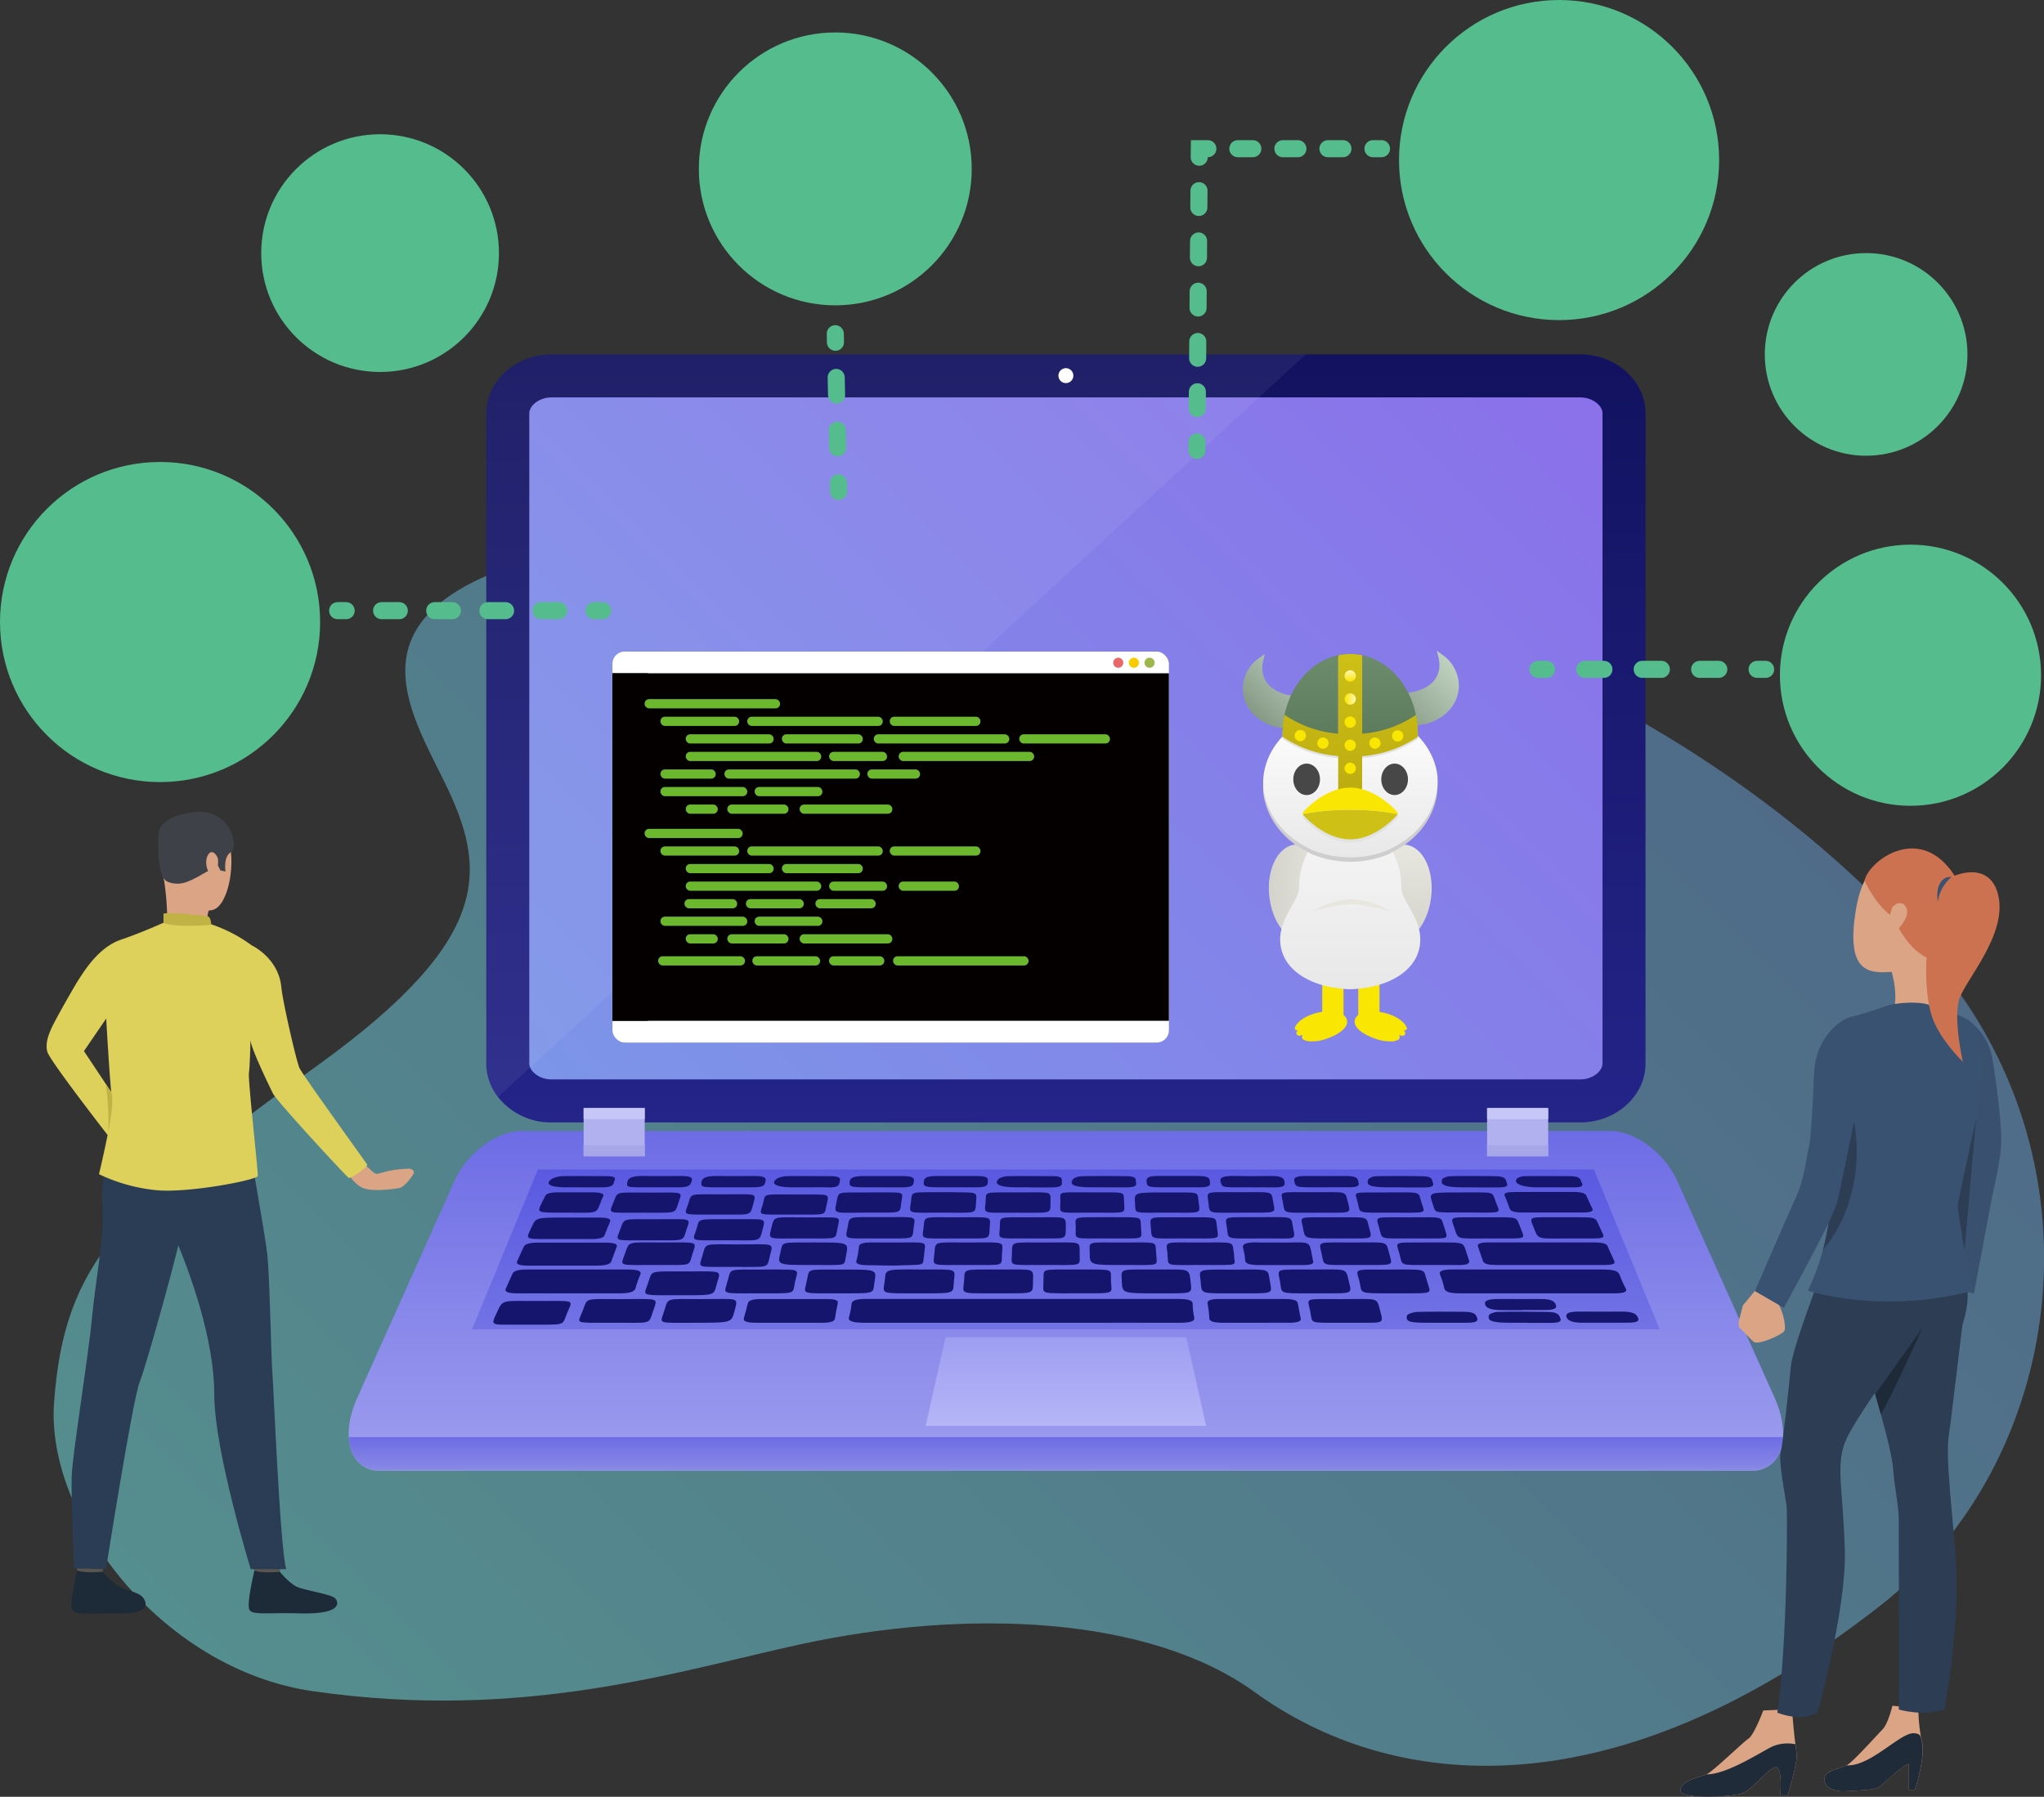 <svg id="レイヤー_1" data-name="レイヤー 1" xmlns="http://www.w3.org/2000/svg" xmlns:xlink="http://www.w3.org/1999/xlink" viewBox="0 0 598.92 526.5"><rect x="0" y="0" width="598.92" height="526.5" fill="#333333" stroke="none"/><defs><style>.cls-1{opacity:0.5;fill:url(#名称未設定グラデーション_297);}.cls-2{fill:url(#名称未設定グラデーション_323);}.cls-3{fill:url(#名称未設定グラデーション_317);}.cls-4{fill:url(#名称未設定グラデーション_267);}.cls-5{fill:url(#名称未設定グラデーション_269);}.cls-6{fill:url(#名称未設定グラデーション_280);}.cls-7{fill:url(#名称未設定グラデーション_288);}.cls-8{fill:#b1b1ef;}.cls-9{fill:#c6c6f7;}.cls-10{fill:#a6a6e8;}.cls-11,.cls-13{fill:#fff;}.cls-12{fill:#15156d;}.cls-13{fill-opacity:0.06;}.cls-14{fill:#dba585;}.cls-15{fill:#2c3d54;}.cls-16{fill:#1f2a38;}.cls-17{fill:#202b3a;}.cls-18{fill:#39516e;}.cls-19{fill:#3a5271;}.cls-20{fill:#cd7250;}.cls-21{fill:#040000;}.cls-22{fill:#9eb74c;}.cls-23{fill:#f9cc00;}.cls-24{fill:#e9686a;}.cls-25{fill:#6bb72d;}.cls-26{fill:#5a554e;}.cls-27{fill:#1d2a38;}.cls-28{fill:#2a3d54;}.cls-29{fill:#3e4148;}.cls-30{fill:#ddd05b;}.cls-31{fill:#c1b246;}.cls-32{fill:#55bc8d;}.cls-33,.cls-34,.cls-35,.cls-36,.cls-37,.cls-38{fill:none;stroke:#55bc8d;stroke-linecap:round;stroke-miterlimit:10;stroke-width:5px;}.cls-34{stroke-dasharray:4.4 8.8;}.cls-35{stroke-dasharray:4.91 9.82;}.cls-36{stroke-dasharray:5.19 10.38;}.cls-37{stroke-dasharray:5.15 10.31;}.cls-38{stroke-dasharray:5.61 11.22;}.cls-39{fill:url(#名称未設定グラデーション_358);}.cls-40{fill:url(#名称未設定グラデーション_358-2);}.cls-41{fill:#f9e603;}.cls-42{fill:url(#名称未設定グラデーション_335);}.cls-43{fill:url(#名称未設定グラデーション_335-2);}.cls-44{fill:#e2e2e2;}.cls-45{fill:url(#名称未設定グラデーション_352);}.cls-46{fill:#cecece;}.cls-47{fill:url(#名称未設定グラデーション_352-2);}.cls-48{fill:url(#名称未設定グラデーション_342);}.cls-49{fill:url(#名称未設定グラデーション_348);}.cls-50{fill:#474747;}.cls-51{fill:#cec015;}.cls-52{fill:url(#名称未設定グラデーション_362);}.cls-53{fill:url(#名称未設定グラデーション_362-2);}.cls-54{fill:#e8e7df;}</style><linearGradient id="名称未設定グラデーション_297" x1="118.14" y1="545.89" x2="475.32" y2="188.71" gradientUnits="userSpaceOnUse"><stop offset="0" stop-color="#78eaea"/><stop offset="1" stop-color="#6ba4dd"/></linearGradient><linearGradient id="名称未設定グラデーション_323" x1="312.32" y1="328.9" x2="312.32" y2="103.85" gradientUnits="userSpaceOnUse"><stop offset="0" stop-color="#242489"/><stop offset="1" stop-color="#121260"/></linearGradient><linearGradient id="名称未設定グラデーション_317" x1="185.39" y1="343.3" x2="439.25" y2="89.44" gradientUnits="userSpaceOnUse"><stop offset="0" stop-color="#7c95e8"/><stop offset="1" stop-color="#8b71ea"/></linearGradient><linearGradient id="名称未設定グラデーション_267" x1="312.32" y1="430.87" x2="312.32" y2="331.37" gradientUnits="userSpaceOnUse"><stop offset="0" stop-color="#9e9eef"/><stop offset="1" stop-color="#6e6ce5"/></linearGradient><linearGradient id="名称未設定グラデーション_269" x1="312.32" y1="430.87" x2="312.32" y2="421.11" gradientUnits="userSpaceOnUse"><stop offset="0" stop-color="#8989e5"/><stop offset="1" stop-color="#6e6ce5"/></linearGradient><linearGradient id="名称未設定グラデーション_280" x1="312.32" y1="389.53" x2="312.32" y2="342.69" gradientUnits="userSpaceOnUse"><stop offset="0" stop-color="#7373e5"/><stop offset="1" stop-color="#5959e2"/></linearGradient><linearGradient id="名称未設定グラデーション_288" x1="312.32" y1="417.81" x2="312.32" y2="391.87" gradientUnits="userSpaceOnUse"><stop offset="0" stop-color="#b5b5f7"/><stop offset="1" stop-color="#9e9ef2"/></linearGradient><linearGradient id="名称未設定グラデーション_358" x1="371.77" y1="261.71" x2="390.23" y2="261.71" gradientUnits="userSpaceOnUse"><stop offset="0" stop-color="#d3d2cb"/><stop offset="1" stop-color="#e8e7df"/></linearGradient><linearGradient id="名称未設定グラデーション_358-2" x1="410.27" y1="275.93" x2="410.27" y2="247.5" xlink:href="#名称未設定グラデーション_358"/><linearGradient id="名称未設定グラデーション_335" x1="406.73" y1="210.89" x2="424.3" y2="193.31" gradientUnits="userSpaceOnUse"><stop offset="0" stop-color="#859985"/><stop offset="1" stop-color="#bfd1bf"/></linearGradient><linearGradient id="名称未設定グラデーション_335-2" x1="368.55" y1="210.59" x2="383.69" y2="195.45" xlink:href="#名称未設定グラデーション_335"/><linearGradient id="名称未設定グラデーション_352" x1="395.64" y1="289.84" x2="395.64" y2="206.45" gradientUnits="userSpaceOnUse"><stop offset="0" stop-color="#e8e8e8"/><stop offset="1" stop-color="#fff"/></linearGradient><linearGradient id="名称未設定グラデーション_352-2" x1="395.66" y1="251.26" x2="395.66" y2="207.67" xlink:href="#名称未設定グラデーション_352"/><linearGradient id="名称未設定グラデーション_342" x1="395.64" y1="221.73" x2="395.64" y2="191.61" gradientUnits="userSpaceOnUse"><stop offset="0" stop-color="#587758"/><stop offset="1" stop-color="#6c8c6c"/></linearGradient><linearGradient id="名称未設定グラデーション_348" x1="395.64" y1="234.16" x2="395.64" y2="191.61" gradientUnits="userSpaceOnUse"><stop offset="0" stop-color="#bcab11"/><stop offset="1" stop-color="#cec015"/></linearGradient><linearGradient id="名称未設定グラデーション_362" x1="395.64" y1="199.7" x2="395.64" y2="196.41" gradientUnits="userSpaceOnUse"><stop offset="0" stop-color="#f9e603"/><stop offset="1" stop-color="#fff6b6"/></linearGradient><linearGradient id="名称未設定グラデーション_362-2" x1="393.99" y1="204.82" x2="397.28" y2="204.82" xlink:href="#名称未設定グラデーション_362"/></defs><path class="cls-1" d="M551,470.46c53.68-42.1,66.5-128,16.78-187.8-41.44-49.8-117.77-101-214-116s-180.46-14.92-216.9,4.81c-29.82,16.15-16,38.64-6.61,57.74,12.49,25.51,14.33,45.77-37,82.82-58.63,42.3-74.5,58.19-77.44,99.09-2.39,33.27,31.42,78,75.79,84.43,61.76,8.92,107.24-5.95,142.58-13.65,49.24-10.73,102.54-8.44,133.47,13.95C407.31,524.6,472.19,532.23,551,470.46Z"/><path class="cls-2" d="M482.16,121.11V311.62c0,9.5-8.62,17.28-19.14,17.28H161.63a19.79,19.79,0,0,1-15.7-7.43,16,16,0,0,1-3.44-9.85V121.11c0-9.48,8.61-17.26,19.14-17.26H463C473.54,103.85,482.16,111.63,482.16,121.11Z"/><path class="cls-3" d="M469.56,121.11V311.63c0,2.2-2.8,4.67-6.54,4.67H161.63c-3.74,0-6.54-2.47-6.54-4.67V121.11c0-2.2,2.8-4.66,6.54-4.66H463C466.76,116.45,469.56,118.91,469.56,121.11Z"/><path class="cls-4" d="M520,409.59,491.43,346c-3.66-8.16-12.38-14.58-19.53-14.58H152.76c-7.15,0-15.89,6.42-19.56,14.58l-28.53,63.64c-3.06,6.82-3.24,13-1,17a8.44,8.44,0,0,0,7.83,4.32H513.16a8.48,8.48,0,0,0,7.83-4.32C523.21,422.61,523,416.39,520,409.59Z"/><path class="cls-5" d="M102.19,421.11a12.33,12.33,0,0,0,1.48,5.44,8.44,8.44,0,0,0,7.83,4.32H513.16a8.48,8.48,0,0,0,7.83-4.32,12.39,12.39,0,0,0,1.45-5.44Z"/><polygon class="cls-6" points="467.03 342.69 157.61 342.69 138.32 389.53 486.32 389.53 467.03 342.69"/><polygon class="cls-7" points="347.6 391.87 312.32 391.87 277.05 391.87 271.23 417.81 312.32 417.81 353.41 417.81 347.6 391.87"/><rect class="cls-8" x="171.01" y="324.69" width="17.9" height="14.12"/><rect class="cls-9" x="171.01" y="324.69" width="17.9" height="3.24"/><rect class="cls-10" x="171.01" y="335.57" width="17.9" height="3.24"/><rect class="cls-8" x="435.74" y="324.69" width="17.9" height="14.12"/><polyline class="cls-9" points="453.64 324.69 453.64 327.94 435.74 327.94 435.74 324.69"/><rect class="cls-10" x="435.74" y="335.57" width="17.9" height="3.24"/><circle class="cls-11" cx="312.32" cy="110.07" r="2.19"/><path class="cls-12" d="M201.32,372.56c10.54,0,9.89-.41,8.79,3.4s-.06,3.57-11.59,3.58c-11.13,0-9.86.25-8.71-3.36a.78.78,0,0,1,.05-.14C191.28,372.12,189.75,372.59,201.32,372.56Z"/><path class="cls-12" d="M210.33,355.91c-10.87-.05-9.86.46-8.69-3.11,1.06-3.26,0-2.83,10-2.82,10.74,0,9.91-.56,9,3.09C219.71,356.47,220.16,355.83,210.33,355.91Z"/><path class="cls-12" d="M190.39,363.45c-10.94,0-10,.48-8.63-3.25,1.24-3.29.33-2.95,10.1-2.94,11.54,0,10.39-.54,9.19,3.38C200,364,200.47,363.4,190.39,363.45Z"/><path class="cls-12" d="M214.54,371.24c-10.72-.05-9.84.52-8.71-3.32s.11-3.29,10.47-3.28c11.06,0,10.25-.6,9.27,3.47C224.66,371.88,225.52,371.16,214.54,371.24Z"/><path class="cls-12" d="M153.93,388.16c-10.27-.07-10.32.68-8.4-3.42s1.17-3.49,12.22-3.52,10.08-.42,8.52,3.3C164.5,388.72,166.45,388.11,153.93,388.16Z"/><path class="cls-12" d="M214.4,357.25c10.27.09,10-.63,9,3.19-.92,3.58-.62,3-9.92,3-12,0-10.57.52-9.36-3.42C205.05,356.91,203.92,357.29,214.4,357.25Z"/><path class="cls-12" d="M232.16,355.91c-10.68-.05-9.63.47-8.65-3,.92-3.29-.76-2.95,10.26-2.88,9.56.07,9.25-.57,8.43,3C241.44,356.34,242.8,355.87,232.16,355.91Z"/><path class="cls-12" d="M299.13,387.61c-15.09,0-30.17,0-45.26,0-4,0-5.54-.42-5.07-1.79a21.42,21.42,0,0,0,.72-3.79c.14-1,1.45-1.4,4.43-1.4q36.63,0,73.29,0c6,0,11.94,0,17.91,0,2.92,0,4.28.38,4.32,1.39a17.67,17.67,0,0,0,.44,3.93c.32,1.25-1.12,1.67-4.69,1.66C329.85,387.58,314.49,387.61,299.13,387.61Z"/><path class="cls-12" d="M448,372c7.17,0,14.35,0,21.51,0,3,0,4.57.37,5,1.44a34.53,34.53,0,0,0,1.88,4.16c.49.95-.59,1.38-3.27,1.38h-45.5c-3,0-4.2-.52-4.43-1.49a20,20,0,0,0-1.21-3.88c-.51-1.17.64-1.65,4.13-1.62C433.43,372,440.73,372,448,372Z"/><path class="cls-12" d="M169.24,372c4.78,0,9.54,0,14.32,0,3.17,0,4.56.37,4.06,1.5a33,33,0,0,0-1.41,4c-.29,1-1.71,1.48-4.61,1.48h-30c-2.69,0-3.82-.43-3.4-1.36.67-1.48,1.32-3,2-4.42.4-.84,1.86-1.21,4.31-1.2C159.43,372,164.34,372,169.24,372Z"/><path class="cls-12" d="M453.78,370.68c-5,0-10.07,0-15.09,0-2.41,0-3.88-.28-4.17-1.16-.46-1.44-1-2.87-1.47-4.29-.29-.82.81-1.17,3.24-1.17q15.4,0,30.81,0c2.19,0,3.58.29,3.93,1.08.64,1.46,1.28,2.93,2,4.41.39.82-.67,1.12-2.95,1.12C464.64,370.67,459.21,370.68,453.78,370.68Z"/><path class="cls-12" d="M167.82,364.12c3.12,0,6.24,0,9.37,0,2.55,0,3.86.32,3.51,1.22-.54,1.42-1.08,2.85-1.59,4.29-.31.87-1.8,1.23-4.18,1.23h-20.3c-2.43,0-3.49-.41-3.11-1.25.67-1.44,1.29-2.87,1.95-4.29.38-.81,1.77-1.2,4.19-1.19Z"/><path class="cls-12" d="M452.66,349.27h8.24c2.29,0,3.6.34,3.92,1.08.53,1.27,1.12,2.55,1.78,3.84.39.78-.69,1.11-3,1.11H446.06c-2.16,0-3.39-.33-3.65-1.05-.48-1.33-1-2.65-1.54-3.95-.3-.7.69-1,2.8-1Z"/><path class="cls-12" d="M367.51,387.61c-2.91,0-5.82,0-8.72,0s-4.44-.3-4.46-1.38a28.41,28.41,0,0,0-.49-4.22c-.16-.9.71-1.38,3.59-1.37q9.38,0,18.73,0c2.51,0,3.93.34,4.1,1.21.3,1.49.57,3,.87,4.5.18.9-1.08,1.27-3.65,1.25C374.15,387.58,370.83,387.6,367.51,387.61Z"/><path class="cls-12" d="M230.81,387.6c-3,0-6.08,0-9.13,0-2.79,0-4-.37-3.72-1.34.44-1.46.79-2.91,1.16-4.35.21-.85,1.46-1.27,4-1.26q9.56,0,19.13,0c2.38,0,3.41.36,3.24,1.17-.31,1.48-.62,3-.83,4.49-.12.9-1.28,1.32-3.94,1.29C237.46,387.58,234.13,387.6,230.81,387.6Z"/><path class="cls-12" d="M165.21,363.07c-12.2-.05-11.27.58-9.42-3.53,1.23-2.76,1.27-2.76,9.81-2.76,3.31,0,6.61,0,9.92,0,2.54,0,3.6.36,3.24,1.19-.58,1.33-1.08,2.66-1.61,4-.29.73-1.52,1.1-3.77,1.1Z"/><path class="cls-12" d="M270.05,372c10.61,0,9.83-.38,9.46,3.41s.89,3.57-10.88,3.57c-10.81,0-9.93.23-9.42-3.38S258.27,371.88,270.05,372Z"/><path class="cls-12" d="M395.2,375.39c.88,4,1.76,3.57-9.63,3.59s-9.86.23-10.5-3.47c-.69-3.91-1.89-3.51,9.56-3.5C394.85,372,394.29,371.45,395.2,375.39Z"/><path class="cls-12" d="M292.94,372c10.23,0,9.89-.51,9.75,3.39s.83,3.58-10.59,3.59c-11.25,0-9.93.27-9.62-3.47C282.82,371.6,281.44,372,292.94,372Z"/><path class="cls-12" d="M372.1,375.5c.58,3.7,1.65,3.49-9.48,3.48-11.44,0-10.42.34-10.82-3.63-.35-3.42-1.4-3.4,9.38-3.31h.4C372.8,371.92,371.38,371.8,372.1,375.5Z"/><path class="cls-12" d="M338.53,372c9.75.08,9.91-.67,10.33,3.51.38,3.82,1.08,3.46-10,3.47-10,0-10,0-10.15-3.52C328.49,371.43,328,372.06,338.53,372Z"/><path class="cls-12" d="M236.37,375.44c.95-3.86-.75-3.41,10.63-3.43,9.84,0,9.88,0,9.28,3.38-.68,3.8,1.09,3.6-11,3.59C233.91,379,235.75,379.21,236.37,375.44Z"/><path class="cls-12" d="M179.74,387.61c-11.81-.06-10.63.54-9-3.52,1.52-3.9.12-3.43,11.29-3.42,11.36,0,10.74-.61,9.33,3.52S191,387.54,179.74,387.61Z"/><path class="cls-12" d="M356.62,359.77c.36,3.57,1.65,3.13-9.05,3.12-11.15,0-10,.57-10.36-3.31-.29-3.31-.7-2.84,8.57-2.88h1.15C357.45,356.74,356.05,356.29,356.62,359.77Z"/><path class="cls-12" d="M390.76,356.7c10.49.05,9.47-.5,10.42,3.09s1.48,3.08-8.7,3.1c-10.74,0-10,.38-10.71-3.24C381.11,356.27,380,356.74,390.76,356.7Z"/><path class="cls-12" d="M298,355.35c-10.47,0-9.49.44-9.22-2.94s-1.11-3,9.48-3c10.42,0,9.55-.52,9.54,3.05C307.8,355.82,308.22,355.32,298,355.35Z"/><path class="cls-12" d="M420.74,370.68c-11.25-.05-9.6.55-10.72-3.4-1-3.62-2.06-3.17,8.38-3.21h4.29c5.84,0,6,.06,6.73,2.1.36,1,.61,2.05,1,3.09s-.57,1.52-3.75,1.43C424.71,370.64,422.73,370.68,420.74,370.68Z"/><path class="cls-12" d="M373.93,364.1h1.95c7.52,0,7.68-.55,8.36,2.77.18.89.32,1.79.53,2.68s-.84,1.15-3.17,1.14c-4.23,0-8.46,0-12.69,0-2.57,0-4-.38-4.05-1.31a17.83,17.83,0,0,0-.61-3.6c-.37-1.21.72-1.85,4.62-1.71,1.68.07,3.37,0,5.06,0Z"/><path class="cls-12" d="M445.53,359.77c1.3,3.54,2.38,3.13-8.26,3.12-11,0-9.84.59-11.2-3.31-1.16-3.33-1.34-2.84,7.83-2.88h.76C445.6,356.74,444,356.27,445.53,359.77Z"/><path class="cls-12" d="M385.92,355.35c-10.44,0-9.37.43-10-3s-1.75-3,8.74-3,9.37-.5,10.32,3.06C395.88,355.87,396.06,355.3,385.92,355.35Z"/><path class="cls-12" d="M283.54,370.68c-11.17-.06-10.14.6-9.74-3.46.34-3.59-.22-3.15,9.54-3.14,11.82,0,10.43-.54,10.24,3.49C293.41,371.21,294.54,370.63,283.54,370.68Z"/><path class="cls-12" d="M191.89,370.68c-10.86-.06-10.16.6-8.75-3.37,1.32-3.73.55-3.23,10.86-3.23,11,0,10.09-.49,8.88,3.4C201.72,371.22,203.06,370.63,191.89,370.68Z"/><path class="cls-12" d="M394.68,387.61c-11.64-.05-10,.51-10.78-3.46s-2.22-3.49,9.33-3.48c10.72,0,10.13-.67,11.19,3.46S405.82,387.53,394.68,387.61Z"/><path class="cls-12" d="M255.37,349.41c10.32,0,9.19-.42,8.72,2.92s.63,3-10,3c-9.89,0-9.73.6-9-2.92S244.79,349.48,255.37,349.41Z"/><path class="cls-12" d="M187.83,355.35c-9.92,0-9.49.44-8.13-2.89,1.44-3.53.21-3,10.8-3,10,0,9.48-.47,8.31,2.89C197.58,355.87,198.67,355.3,187.83,355.35Z"/><path class="cls-12" d="M286,352.27c-.33,3.57.67,3.07-10.1,3.07-10.23,0-9.45.46-9-3s-.59-2.91,9.86-3h.38C286.91,349.46,286.2,349,286,352.27Z"/><path class="cls-12" d="M363.88,355.35c-10.19,0-9.38.48-9.8-3s-1.26-3,9-3,9.36-.48,10,2.95S374.41,355.31,363.88,355.35Z"/><path class="cls-12" d="M245.44,359.75c-.84,3.61.72,3.15-10.35,3.14-10.25,0-10,.62-9.05-3.16.92-3.56.32-3,10.29-3h.39C247.33,356.74,246,356.3,245.44,359.75Z"/><path class="cls-12" d="M257.67,362.9c-10.84-.06-10,.54-9.31-3.24.61-3.39-.05-3,9.47-3,11.79,0,10.28-.51,9.84,3.36C267.3,363.32,268.1,362.86,257.67,362.9Z"/><path class="cls-12" d="M280.1,362.9c-11,0-9.9.48-9.47-3.25.38-3.3-.51-3,9.28-2.94,11.47,0,10.25-.58,10.06,3.37C289.8,363.44,290.15,362.84,280.1,362.9Z"/><path class="cls-12" d="M302,362.9c-10.29,0-9.28.37-9.05-2.94.27-3.76-1.36-3.24,10.35-3.25,9.05,0,9.06-.51,9,2.94C312.2,363.58,312.9,362.81,302,362.9Z"/><path class="cls-12" d="M369.88,362.9c-11.1,0-9.84.49-10.38-3.23-.5-3.38-1.3-3,8.83-3,11.09,0,9.85-.52,10.59,3.23S379.83,362.81,369.88,362.9Z"/><path class="cls-12" d="M213.19,375.37c1.15-3.74-.49-3.36,10.66-3.36,11.4,0,10-.36,9.14,3.45s.93,3.53-10.51,3.52C210.46,379,212.27,379.32,213.19,375.37Z"/><path class="cls-12" d="M468.84,359.8c1.52,3.51,2.72,3.1-8.1,3.09-10.61,0-9.79.61-11.36-3.21-1.43-3.5-1.46-2.93,8.09-3h.39C468.77,356.73,467.1,356.3,468.84,359.8Z"/><path class="cls-12" d="M306.25,370.68c-10.86-.05-9.9.55-9.74-3.26s-.87-3.33,10.28-3.34c10.15,0,9.55-.51,9.56,3.15C316.36,371.29,317.47,370.62,306.25,370.68Z"/><path class="cls-12" d="M397.87,370.68c-11-.06-9.77.58-10.63-3.38-.8-3.69-1.59-3.22,9-3.22,10.76,0,9.82-.54,10.82,3.27S408.91,370.62,397.87,370.68Z"/><path class="cls-12" d="M305.75,375.48C306,371.59,304.22,372,316,372c10.74,0,9.44-.28,9.52,3.2.09,4.17,2.13,3.75-10.88,3.77C304,379,305.87,379.1,305.75,375.48Z"/><path class="cls-12" d="M418.17,375.51c1,3.76,2.7,3.46-9.25,3.47-11.38,0-9.72.18-10.55-3.38-.94-4-2.58-3.58,9.41-3.59C418.67,372,416.9,371.68,418.17,375.51Z"/><path class="cls-12" d="M204,387.61c-12,0-10.61.5-9.32-3.63,1.19-3.79.22-3.33,10.9-3.31,11.26,0,10.73-.72,9.6,3.63C214.32,387.58,214.31,387.58,204,387.61Z"/><path class="cls-12" d="M261.91,364.08c10.58,0,9.2-.42,8.91,3.18,0,.36-.07.72-.12,1.07-.39,2.58.64,2.21-7.54,2.48-2.87.09-5.77-.06-8.66-.07-2.56,0-3.82-.35-3.56-1.3a25.37,25.37,0,0,0,.74-4.14c.09-.92,1.43-1.26,4-1.23C257.75,364.1,259.84,364.08,261.91,364.08Z"/><path class="cls-12" d="M428.31,349.41c10.12,0,8.78-.37,10,2.88,1.32,3.46,2.38,3.06-8.34,3s-9.11.47-10.3-2.95C418.65,349.41,418.69,349.41,428.31,349.41Z"/><path class="cls-12" d="M338.79,367.48c.14,3.7,1.63,3.17-9.34,3.2-10.09,0-10.13,0-10.15-3.44,0-3.6-1.21-3.16,9.36-3.16C340.09,364.09,338.35,363.59,338.79,367.48Z"/><path class="cls-12" d="M361.58,367.48c0,3.6,2.34,3.18-8.78,3.19-12.16,0-10.31.59-10.72-3.43-.37-3.61-1.4-3.16,9.13-3.16C362.49,364.09,360.9,363.56,361.58,367.48Z"/><path class="cls-12" d="M329.38,352.34c.07,3.46,1.39,3-9.47,3-10.5,0-9.23.47-9.2-3s-1.4-2.93,9.39-2.94C330.49,349.42,329.08,349,329.38,352.34Z"/><path class="cls-12" d="M334.34,359.81c.12,3.52,1.46,3.08-9.3,3.08-11.27,0-9.76.49-9.83-3.22-.06-3.35-1.19-2.94,9.09-3h.38C335.49,356.74,334,356.28,334.34,359.81Z"/><path class="cls-12" d="M423.23,359.77c1,3.61,2.37,3.11-8.81,3.12-10.78,0-9.29.46-10.3-3.11s-1.81-3.06,8.82-3.07S422,356.29,423.23,359.77Z"/><path class="cls-12" d="M351.23,352.34c.34,3.46,1.41,3-9.3,3-10.43,0-9.09.45-9.35-2.87-.25-3.06-.2-3.07,9.18-3.05C352.07,349.44,350.73,349,351.23,352.34Z"/><path class="cls-12" d="M248,367.44c-.87,3.75,1,3.21-10,3.24-10.21,0-10.23,0-9.36-3.53.83-3.37-.36-3.06,9.64-3.08h.39C248.61,364.08,248.61,364.08,248,367.44Z"/><path class="cls-12" d="M406.65,349.41c10.14,0,8.82-.37,9.82,2.86,1.09,3.52,2.32,3.06-8.79,3.08-10.4,0-9.05.26-9.85-2.94C397,348.94,395.61,349.46,406.65,349.41Z"/><path class="cls-12" d="M176,352.34c-1.44,3.5-.56,3-10.9,3-7.69,0-7.69,0-6.55-2.44.39-.84.81-1.68,1.25-2.51.34-.66,1.51-1,3.71-1,3.11,0,6.22,0,9.35,0,3.34-.06,4.4.39,3.79,1.39A9.82,9.82,0,0,0,176,352.34Z"/><path class="cls-12" d="M432.7,347.93H429c-5.48,0-7.31-.67-6.31-2.52a4.5,4.5,0,0,1,2.58-.75c4.16-.09,8.39-.05,12.59,0,3.17,0,3.3.84,3.5,1.57s1.25,1.68-2.27,1.72c-2.11,0-4.24,0-6.35,0Z"/><path class="cls-12" d="M192.64,347.92h-4.49c-4.57,0-4.64-.11-4.28-1.7.28-1.26,1.88-1.7,5.36-1.62s6.91,0,10.38,0,3.32.79,3,1.65-.4,1.72-4,1.67C196.65,347.89,194.64,347.92,192.64,347.92Z"/><path class="cls-12" d="M280,347.92h-4.1c-5.07,0-5.47-.19-5.18-1.92.15-.95,1.16-1.43,4.09-1.39,3.81,0,7.64,0,11.47,0,3.63,0,3.15.91,3.15,1.73s-.09,1.61-3.45,1.57c-2,0-4,0-6,0Z"/><path class="cls-12" d="M236.45,347.92h-4.11c-5,0-6.89-1.07-4.52-2.65a7.84,7.84,0,0,1,3-.62c4.08-.07,8.16,0,12.24,0,3.64,0,3.12.9,2.95,1.72s-.16,1.73-3.91,1.56c-1.83-.08-3.74,0-5.6,0Z"/><path class="cls-12" d="M367.21,347.92h-4.5c-4.61,0-4.65-.09-5.08-1.7-.32-1.24.94-1.71,4.51-1.62,3.33.08,6.69.06,10,0,3.63-.06,4.1.71,4.23,1.66s.3,1.8-3.56,1.68c-1.86-.06-3.74,0-5.61,0Z"/><path class="cls-12" d="M410.85,347.92H407.1c-5.55,0-7-.52-6.12-2.43a3.85,3.85,0,0,1,2.41-.82c4.29-.09,8.63-.07,13,0,3.44,0,3.14,1,3.4,1.72s.66,1.56-2.55,1.56h-6.36Z"/><path class="cls-12" d="M389.16,347.92H385c-5.26,0-5.41-.1-5.78-1.89-.22-1.06.88-1.47,3.91-1.43,3.71.06,7.42,0,11.12,0s3.53.89,3.76,1.7.53,1.64-2.91,1.6c-2,0-4,0-6,0Z"/><path class="cls-12" d="M258.08,347.92H254c-4.89,0-5.21-.15-5-1.82.13-1,1.34-1.51,4.38-1.48,3.68,0,7.38,0,11.07,0,3.5,0,3.43.78,3.31,1.65s-.12,1.71-3.7,1.66c-2,0-4,0-6,0Z"/><path class="cls-12" d="M169.69,347.92H166c-5,0-6.65-1.05-4-2.64a8.46,8.46,0,0,1,3-.63c4.21-.07,8.41,0,12.58,0,3.69,0,2.43,1,2.29,1.81s-.69,1.5-3.77,1.47c-2.1,0-4.23,0-6.34,0Z"/><path class="cls-12" d="M301.56,347.92h-3.73c-5,0-7-1-5-2.64a6.63,6.63,0,0,1,2.78-.63c4.18-.07,8.38,0,12.58,0,3.68,0,2.83,1,2.95,1.81s-.14,1.51-3.23,1.48c-2.11,0-4.23,0-6.35,0Z"/><path class="cls-12" d="M214.47,347.92H210c-4.55,0-4.68-.13-4.42-1.69.21-1.23,1.68-1.71,5.2-1.63s6.89,0,10.34,0,3.36.79,3.15,1.64-.17,1.73-3.83,1.67C218.46,347.9,216.46,347.92,214.47,347.92Z"/><path class="cls-12" d="M454.57,347.92h-4.11c-4.69,0-7.43-1.27-5.78-2.73a5.21,5.21,0,0,1,2.4-.54c4.16-.06,8.36,0,12.56,0,3.7,0,3.34,1,3.76,1.79s.67,1.52-2.49,1.5Z"/><path class="cls-12" d="M446.14,383.91c-1.63,0-3.27,0-4.9,0-3.21,0-5.54-.16-6.05-1.57s1.27-1.75,4.87-1.7c3.79.05,7.57,0,11.35,0,3.07,0,4,.63,4.41,1.54s.27,1.69-3.15,1.69h-6.54Z"/><path class="cls-12" d="M345.25,347.92h-3.72c-5.35,0-5.52-.1-5.57-2,0-.91.8-1.35,3.56-1.32,3.81,0,7.63,0,11.44,0,3.61,0,3.43.84,3.55,1.68s.33,1.7-3.3,1.64c-2,0-4,0-6,0Z"/><path class="cls-12" d="M323.62,347.92h-3.37c-5.62,0-7.29-.74-5.63-2.62a5.56,5.56,0,0,1,2.62-.64c4.19-.07,8.4-.06,12.6,0,3.49,0,2.86,1,3,1.7s.46,1.57-2.81,1.57h-6.36Z"/><path class="cls-12" d="M447.4,387.6h-5c-5.14,0-6.7-.54-6.09-2.24.14-.39,1.5-.91,2.53-.93,4.75-.11,9.57-.09,14.39,0,3.41,0,3.57.95,3.94,1.76s.18,1.45-2.72,1.44H447.4Z"/><path class="cls-12" d="M470.34,387.59c-1.8,0-3.62,0-5.39,0-3.27.09-5.33-.23-5.89-1.54s.81-1.78,4.49-1.72c3.86.06,7.69,0,11.51,0s4.38.78,4.89,1.78-.27,1.53-3.39,1.47C474.47,387.56,472.41,387.59,470.34,387.59Z"/><path class="cls-12" d="M422.63,387.6h-4.55c-5.14,0-6.25-.35-5.82-2.1.11-.43,1.73-1,2.91-1.07,4.43-.13,9-.06,13.48-.05,3.63,0,3.81.88,4.16,1.77s-.13,1.49-3.16,1.45c-2.35,0-4.68,0-7,0Z"/><path class="cls-13" d="M382.59,103.85,145.93,321.47a16,16,0,0,1-3.44-9.85V121.11c0-9.48,8.61-17.26,19.14-17.26Z"/><path class="cls-14" d="M523.8,526.06h-2.14s.71-8.11-1.28-8.19-6.91,6.6-9.86,7.63-18,1.91-18.12-.87,5.8-3.9,7.63-4.69,10.74-9.46,12.33-10.5,4.3-8.22,4.3-8.22l8.43-.37s.48,6.72,1,10.27a31.59,31.59,0,0,1,.35,3.33C526.51,517.47,523.8,526.06,523.8,526.06Z"/><path class="cls-14" d="M561.12,524.46h-1.79v-7.55c-1.49.12-6.5,4.86-8.06,6.24s-3.67,1.31-10.2,1.72-7.15-3.49-6.11-4.82,4.37-1.92,6.11-2.75,8.6-8.56,10.42-10.39,3-7.07,3-7.07l7.63.66a46.72,46.72,0,0,0,.82,8.82h0s0,0,0,0c.07.34.15.68.24,1C564.28,514.54,561.12,524.46,561.12,524.46Z"/><path class="cls-15" d="M537,363.54s-2.71,6.4-2.94,8-8.73,22.74-9.32,28.92-2.38,22.92-3,25.31,1.43,13.05,1.75,15.44.16,41.38-2.71,60.64c0,0,6.69,2.87,11.78,0,0,0,8.44-30.08,8-47.43s-2.68-24.67,0-31.68,18.45-28,20-30.24,11.56-14.55,2.12-27.89S537,363.54,537,363.54Z"/><path class="cls-15" d="M571.08,420.21c-.87,5.74,0,13.29,1.85,34.29s-3.16,46.43-3.16,46.43c-6.23,2.13-13.41,0-13.41,0,.16-1.48,0-51.19,0-55.62s-1.28-9.46-1.6-14.54c-.23-3.47-1.84-9.86-3.65-16.38l-1.65-5.82h0c-.31-1.07-.61-2.12-.91-3.13-2.55-8.86-6-43.07-6-43.07s19-15.33,28.31-.9,4.51,24.94,4.18,26.74S571.94,414.47,571.08,420.21Z"/><path class="cls-16" d="M563.18,389.35c-.14.33-9.63,21.39-12.07,25l-1.65-5.82h0S562.87,389.82,563.18,389.35Z"/><path class="cls-17" d="M561.12,524.46h-1.79v-7.55c-1.49.12-6.5,4.86-8.06,6.24s-3.67,1.31-10.2,1.72-7.15-3.49-6.11-4.82,4.37-1.92,6.11-2.75c7,.38,15.51-9.44,19.6-9.42,2.17,0,2.15,1.21,2.22,1.44h0s0,0,0,0c.07.34.15.68.24,1C564.28,514.54,561.12,524.46,561.12,524.46Z"/><path class="cls-17" d="M523.8,526.06h-2.14s.71-8.11-1.28-8.19-6.91,6.6-9.86,7.63-18,1.91-18.12-.87,5.8-3.9,7.63-4.69c6.23,0,16.36-6.87,19.51-8.26a11.36,11.36,0,0,1,6.54-.56,31.59,31.59,0,0,1,.35,3.33C526.51,517.47,523.8,526.06,523.8,526.06Z"/><path class="cls-18" d="M578.41,379.05l-8.07-1.94s1.4-28.48,6.26-40.54c0-.11.22,0,.32.06,0-.28-.09-.55-.14-.82-.11-.57-.21-1.13-.32-1.69-1.23-6.42-2.66-12-2.66-12s-10.18-25.62,2.2-23.62a17.44,17.44,0,0,1,7.8,11.79c1.4,8.19,2.81,20.26,2.56,25.08s-1.62,10.56-2.84,16.33C583.52,351.67,578.74,377.32,578.41,379.05Z"/><path class="cls-14" d="M553.8,283.23s3,8,.68,14.25c0,0,11.14-.73,11.56-2s-.45-13.34,1.08-16.9S553.8,283.23,553.8,283.23Z"/><path class="cls-19" d="M552.73,294.76s-6.59,2.34-9.56,3-9.2,3.6-8.7,14.7,2.37,20.72,3,25.49.26,16.91-.84,22.81a83.41,83.41,0,0,0,34.35,0s-3.29-10.06-3.21-12.66,11-24,11.48-27.4,2.7-18.3-2.28-21.59-9-2.87-11.14-4.34S555.8,293.7,552.73,294.76Z"/><path class="cls-19" d="M578.13,378.19c-27,7.15-48.42,0-48.42,0a67,67,0,0,0,4.43-11.91h0a71.66,71.66,0,0,0,1.65-8h0a72.25,72.25,0,0,0-.66-25.93c3.11-25.62,41.87-33.27,45-25.15s-6,43-6.47,46S578.13,378.19,578.13,378.19Z"/><path class="cls-14" d="M563.51,251c-4.48-1.54-16.58-3.18-19.68,15.41s3.65,18.9,10.59,18.37,17.79-13.07,18.62-16.89S576.29,255.36,563.51,251Z"/><path class="cls-20" d="M546.32,258.11s3.7,7.91,8.55,10.67c0,0,3,8.41,9.62,11.81,0,0,17.46-11.57,7.33-25.32S547.46,252.47,546.32,258.11Z"/><path class="cls-14" d="M554.44,266c.39-1,3-2.54,4.18.11s-3,7.33-4.19,7.07S553,269.71,554.44,266Z"/><path class="cls-20" d="M571.23,257.4c.38-.6,11.94-5.95,14.35,5.23s-9.32,24.2-11.37,29.79.93,18.7.93,18.7-7-6.66-9.19-13.64C563.61,289.82,562.83,270.5,571.23,257.4Z"/><path class="cls-19" d="M571.81,257a11.64,11.64,0,0,0-4,7.21s-.66-3.44.77-5.55A3.17,3.17,0,0,1,571.81,257Z"/><path class="cls-14" d="M510.68,382.55s-.57,2.37-.93,3.57-.57,2.67.27,3.3,2.65,2.8,3.87,3.8,8.16-2,8.93-3.2-.74-7.8-2.85-9.12-5.3-3.19-5.3-3.19Z"/><path class="cls-19" d="M541.31,298.36s-9.24,3.66-9.79,16.49-1,19.53-1.54,21.52-1.46,9.94-3.79,14.73-11.93,27.21-11.93,27.21l8.42,4.87s14.25-26.69,15.5-30.47,6.41-30.12,6.82-34.56C545.33,314.57,550.05,298.63,541.31,298.36Z"/><path class="cls-19" d="M540.93,341.36a16.63,16.63,0,0,1-10.54-2.31,126.86,126.86,0,0,1-4.2,12.05c-1.46,3.08-11.93,27.21-11.93,27.21l8.42,4.87s14.28-25.78,15.5-30.47S540.93,341.36,540.93,341.36Z"/><path class="cls-15" d="M534.15,366.29a71.66,71.66,0,0,0,1.65-8h0s1.78-3.78,2.38-5.58,5.07-24,5.07-24S548,349.55,534.15,366.29Z"/><path class="cls-15" d="M579,327.86s-5.34,24.6-5.36,25.36,1.5,10.81,2,13.07Z"/><rect class="cls-11" x="179.46" y="190.93" width="163.04" height="114.56" rx="3.56"/><rect class="cls-21" x="179.46" y="197.29" width="163.04" height="101.83"/><circle class="cls-22" cx="336.84" cy="194.2" r="1.48"/><circle class="cls-23" cx="332.25" cy="194.2" r="1.48"/><circle class="cls-24" cx="327.66" cy="194.2" r="1.48"/><rect class="cls-21" x="179.46" y="197.29" width="10.38" height="101.83"/><rect class="cls-25" x="188.87" y="204.87" width="39.7" height="2.7" rx="1.3"/><rect class="cls-25" x="193.52" y="210.02" width="23.06" height="2.7" rx="1.3"/><rect class="cls-25" x="200.93" y="215.17" width="25.76" height="2.7" rx="1.3"/><rect class="cls-25" x="200.93" y="220.31" width="39.7" height="2.7" rx="1.3"/><rect class="cls-25" x="193.52" y="225.46" width="16.2" height="2.7" rx="1.3"/><rect class="cls-25" x="193.52" y="230.61" width="25.44" height="2.7" rx="1.3"/><rect class="cls-25" x="200.93" y="235.75" width="9.39" height="2.7" rx="1.3"/><rect class="cls-25" x="218.96" y="210.02" width="39.7" height="2.7" rx="1.3"/><rect class="cls-25" x="229.11" y="215.17" width="23.71" height="2.7" rx="1.3"/><rect class="cls-25" x="242.95" y="220.31" width="16.97" height="2.7" rx="1.3"/><rect class="cls-25" x="212.27" y="225.46" width="39.7" height="2.7" rx="1.3"/><rect class="cls-25" x="221.12" y="230.61" width="19.85" height="2.7" rx="1.3"/><rect class="cls-25" x="213.12" y="235.75" width="17.92" height="2.7" rx="1.3"/><rect class="cls-25" x="260.71" y="210.02" width="26.58" height="2.7" rx="1.3"/><rect class="cls-25" x="298.65" y="215.17" width="26.58" height="2.7" rx="1.3"/><rect class="cls-25" x="256.04" y="215.17" width="39.7" height="2.7" rx="1.3"/><rect class="cls-25" x="263.32" y="220.31" width="39.7" height="2.7" rx="1.3"/><rect class="cls-25" x="254.15" y="225.46" width="15.44" height="2.7" rx="1.3"/><rect class="cls-25" x="234.3" y="235.75" width="27.17" height="2.7" rx="1.3"/><rect class="cls-25" x="188.87" y="242.88" width="28.74" height="2.7" rx="1.3"/><rect class="cls-25" x="193.52" y="248.02" width="23.06" height="2.7" rx="1.3"/><rect class="cls-25" x="200.93" y="253.17" width="25.76" height="2.7" rx="1.3"/><rect class="cls-25" x="200.93" y="258.32" width="39.7" height="2.7" rx="1.3"/><rect class="cls-25" x="242.92" y="280.21" width="16.2" height="2.7" rx="1.3"/><rect class="cls-25" x="193.52" y="268.61" width="25.44" height="2.7" rx="1.3"/><rect class="cls-25" x="200.93" y="273.76" width="9.39" height="2.7" rx="1.3"/><rect class="cls-25" x="218.96" y="248.02" width="39.7" height="2.7" rx="1.3"/><rect class="cls-25" x="229.11" y="253.17" width="23.71" height="2.7" rx="1.3"/><rect class="cls-25" x="242.95" y="258.32" width="16.97" height="2.7" rx="1.3"/><rect class="cls-25" x="261.68" y="280.21" width="39.7" height="2.7" rx="1.3"/><rect class="cls-25" x="221.12" y="268.61" width="19.85" height="2.7" rx="1.3"/><rect class="cls-25" x="192.85" y="280.21" width="25.44" height="2.7" rx="1.3"/><rect class="cls-25" x="220.45" y="280.21" width="19.85" height="2.7" rx="1.3"/><rect class="cls-25" x="213.12" y="273.76" width="17.92" height="2.7" rx="1.3"/><rect class="cls-25" x="260.71" y="248.02" width="26.58" height="2.7" rx="1.3"/><rect class="cls-25" x="263.32" y="258.32" width="17.67" height="2.7" rx="1.3"/><rect class="cls-25" x="218.56" y="263.46" width="16.97" height="2.7" rx="1.3"/><rect class="cls-25" x="238.93" y="263.46" width="17.67" height="2.7" rx="1.3"/><rect class="cls-25" x="200.56" y="263.46" width="15.44" height="2.7" rx="1.3"/><rect class="cls-25" x="234.3" y="273.76" width="27.17" height="2.7" rx="1.3"/><path class="cls-26" d="M30.75,455.63s-.66,4.82-.74,5.55-7.32-.43-7.32-.43L22.1,455S29.85,455,30.75,455.63Z"/><path class="cls-27" d="M30.09,460.56a19.94,19.94,0,0,0,4.51,4.18c2.22,1.26,5.7,1.76,7,3.08,1,.94,3.45,5-5.76,4.94s-13.65.57-14.64-1,1.43-11.53,1.43-11.53S24.82,461.06,30.09,460.56Z"/><path class="cls-26" d="M82.61,455.63s-.66,4.82-.74,5.55-7.32-.43-7.32-.43L74,455S81.71,455,82.61,455.63Z"/><path class="cls-27" d="M82,460.56a19.94,19.94,0,0,0,4.51,4.18c2.22,1.26,10.38,2.3,11.69,3.61.95.95,2.52,4.76-10.44,4.41-9.21-.26-13.65.57-14.64-1s1.43-11.53,1.43-11.53S76.55,461.12,82,460.56Z"/><path class="cls-28" d="M33.32,331.08s-3.85,12-3.34,22.29S28,375,27,385.75c-1.13,12-5.8,40.46-6,46.89s.72,26.94.72,26.94l9.33.23s7.83-49.73,9.86-54.8,12.1-41.24,12.44-45.3S33.32,331.08,33.32,331.08Z"/><path class="cls-28" d="M72.55,333.21s5.12,28.28,5.8,34.59,1.12,30.56,1.46,34.5,2.26,51.64,4.06,57.51H73.47s-10.68-34.68-10.68-51.08-7.08-35.66-11.64-46.49-15-11.07-17.83-31.16C33.32,331.08,68.75,326.85,72.55,333.21Z"/><path class="cls-14" d="M53.84,238.93s9.55-2,12.63,5.56.53,21.2-4.28,22.18-11.5-1-13.16-5.64-2.78-11.2-2-15.34S51.29,239.76,53.84,238.93Z"/><path class="cls-14" d="M106.23,340.48s2.88,3.1,3.84,3.44,2.89-1.24,9.8-1.48c.61,0,1.65.56,1.37,1.35s-2.75,4-4,4.28-8.06,1.3-11,0-4.77-5.13-4.77-5.13Z"/><path class="cls-14" d="M61.16,266.83s-.76,2.37-.33,3.67S49,269.9,49,269.9a82.29,82.29,0,0,0-1-12.49C46.92,251.6,61.16,266.83,61.16,266.83Z"/><path class="cls-29" d="M48,257.41s.63,1.53,4.18,1.53,8.51-3.95,10-4.23,1.68-1.12,1.68-1.12l.7,1.46,1.52.34s-.76-4.35,1.62-5.7-.1-13.69-11.83-11.55c0,0-8.9,1-9.35,5.92S46.42,254.69,48,257.41Z"/><path class="cls-30" d="M60.83,270.5A43.3,43.3,0,0,1,73.73,277s7.85,3.66,8.69,12.17c.44,4.52,4.42,21.74,5.32,23.77s19.43,27.59,19.81,28.27-4.77,4.24-5.37,3.94S80.9,322.52,79.93,320.33c0,0-6.38-12.91-6.53-15.54,0,0-.16,7.5-.46,9.61s2.74,29.07,2.59,30.2-20.59,5.17-30.13,4.12A50.67,50.67,0,0,1,29,344.07s4.45-18.32,3.85-21.86-1.73-23.75-1.73-23.75L24.6,308l10.45,15.71-2.48,10.22s-18.11-23.23-18.72-25.78.38-5,1.36-7.14,6.54-12,8-14.21,5.71-9.24,12.18-11.43S49,269.9,49,269.9Z"/><path class="cls-31" d="M61.89,271s0-2.32-1.1-2.54-11.6-1.24-12.89-.73v2.7S50.38,271.91,61.89,271Z"/><path class="cls-14" d="M63.88,251.78c-.06-.84-1.77-3.49-3-1.13s.28,6,1.43,5.92S64.05,253.93,63.88,251.78Z"/><path class="cls-31" d="M31.72,331.7s1.86-8.8.89-11.65L31,317.69A75.76,75.76,0,0,1,31.72,331.7Z"/><circle class="cls-32" cx="456.83" cy="46.9" r="46.9"/><line class="cls-33" x1="404.8" y1="43.57" x2="402.3" y2="43.57"/><line class="cls-34" x1="393.5" y1="43.57" x2="358.31" y2="43.57"/><polyline class="cls-33" points="353.92 43.57 351.42 43.57 351.39 46.07"/><line class="cls-35" x1="351.32" y1="55.88" x2="350.77" y2="124.59"/><line class="cls-33" x1="350.73" y1="129.49" x2="350.71" y2="131.99"/><circle class="cls-32" cx="46.9" cy="182.27" r="46.9"/><line class="cls-33" x1="98.93" y1="178.94" x2="101.43" y2="178.94"/><line class="cls-36" x1="111.81" y1="178.94" x2="168.89" y2="178.94"/><line class="cls-33" x1="174.08" y1="178.94" x2="176.58" y2="178.94"/><circle class="cls-32" cx="244.75" cy="49.49" r="39.98"/><line class="cls-33" x1="245.72" y1="144" x2="245.66" y2="141.5"/><line class="cls-37" x1="245.45" y1="131.2" x2="244.91" y2="105.44"/><line class="cls-33" x1="244.8" y1="100.29" x2="244.75" y2="97.79"/><circle class="cls-32" cx="559.8" cy="197.86" r="38.26"/><line class="cls-33" x1="517.35" y1="196.14" x2="514.85" y2="196.14"/><line class="cls-38" x1="503.63" y1="196.14" x2="458.76" y2="196.14"/><line class="cls-33" x1="453.15" y1="196.14" x2="450.65" y2="196.14"/><circle class="cls-32" cx="111.37" cy="74.17" r="34.83"/><circle class="cls-32" cx="546.8" cy="103.85" r="29.69"/><path class="cls-39" d="M390.09,260.67c-.86-7.51-5.17-13.17-10-13.17a5.32,5.32,0,0,0-.69,0c-5,.57-8.36,7.4-7.47,15.22.87,7.51,5.17,13.17,10,13.17a5.32,5.32,0,0,0,.69,0C387.64,275.31,391,268.49,390.09,260.67Z"/><path class="cls-40" d="M411.89,247.54a5.32,5.32,0,0,0-.69,0c-4.85,0-9.16,5.66-10,13.17-.89,7.82,2.45,14.64,7.46,15.22a5.32,5.32,0,0,0,.69,0c4.86,0,9.16-5.66,10-13.17C420.25,254.94,416.9,248.11,411.89,247.54Z"/><path class="cls-41" d="M384.43,305.15a4.87,4.87,0,0,1-2.64-.56.94.94,0,0,1-.3-.78,1.25,1.25,0,0,1,.23-.55,3.47,3.47,0,0,1-1,.22.85.85,0,0,1-.71-.31.74.74,0,0,1-.14-.56,1.51,1.51,0,0,1,.54-.78,1.69,1.69,0,0,1-.41.08.68.68,0,0,1-.5-.25.62.62,0,0,1-.07-.53c.63-1.82,3.3-3.58,6.63-4.38.45-.1.91-.19,1.37-.26v-22A.55.55,0,0,1,388,274h5.12a.55.55,0,0,1,.55.55v22.91a2.46,2.46,0,0,1,1,1.43c.59,2.48-3.07,4.59-6.68,5.73A12,12,0,0,1,384.43,305.15Z"/><path class="cls-41" d="M393.07,274.52v23.19a2.13,2.13,0,0,1,1,1.27c.45,1.87-2.47,3.87-6.31,5.08a11.13,11.13,0,0,1-3.34.54,4.48,4.48,0,0,1-2.26-.41c-.89-.85,3-2.39,2.67-2.64h-.08c-.55,0-3.15,1.39-4.07,1.39a.33.33,0,0,1-.28-.1c-.43-.54,3.68-2.63,3.64-2.79l-.1,0c-.57,0-3.53,1.36-4,1.36l-.05-.05c.55-1.6,3-3.26,6.24-4A15,15,0,0,1,388,297V274.52h5.12"/><path class="cls-41" d="M407.18,305.15a12,12,0,0,1-3.51-.56c-3.62-1.14-7.27-3.25-6.68-5.73a2.45,2.45,0,0,1,1-1.43V274.52a.55.55,0,0,1,.55-.55h5.12a.55.55,0,0,1,.55.55v22c.47.07.93.16,1.37.26,3.34.8,6,2.56,6.63,4.38a.62.62,0,0,1-.07.53.68.68,0,0,1-.5.25h0a1.69,1.69,0,0,1-.41-.08,1.51,1.51,0,0,1,.54.78.67.67,0,0,1-.14.56.85.85,0,0,1-.71.31,3.35,3.35,0,0,1-1-.22,1.23,1.23,0,0,1,.22.55.94.94,0,0,1-.3.78A4.85,4.85,0,0,1,407.18,305.15Z"/><path class="cls-41" d="M403.65,274.52V297a15,15,0,0,1,1.79.32c3.22.76,5.69,2.42,6.25,4l-.06.05c-.45,0-3.41-1.36-4-1.36l-.1,0c0,.16,4.07,2.25,3.64,2.79a.33.33,0,0,1-.28.1c-.92,0-3.52-1.39-4.07-1.39h-.08c-.37.25,3.57,1.79,2.67,2.64a4.46,4.46,0,0,1-2.25.41,11.19,11.19,0,0,1-3.35-.54c-3.84-1.21-6.76-3.21-6.31-5.08a2.13,2.13,0,0,1,1-1.27V274.52h5.12"/><path class="cls-42" d="M422.62,191.86,421,190.69l.49,1.94a8.85,8.85,0,0,1,.28,2.2c0,6.15-6.3,8.33-11.69,8.33-.87,0-1.7.07-2.51.14s-1.42.13-2.07.13a4.66,4.66,0,0,1-2.87-.77L401,201.49l.5,1.95c1.35,5.35,6.62,9.08,12.82,9.08,7.25,0,13.15-5.22,13.15-11.63A11.13,11.13,0,0,0,422.62,191.86Z"/><path class="cls-43" d="M389,203.59a4.67,4.67,0,0,1-2.86.76c-.65,0-1.35-.06-2.08-.13s-1.64-.14-2.5-.14c-5.4,0-11.69-2.18-11.69-8.33a8.85,8.85,0,0,1,.28-2.2l.49-1.94L369,192.78a11.14,11.14,0,0,0-4.85,9c0,6.41,5.9,11.63,13.15,11.63,6.2,0,11.48-3.73,12.83-9.08l.49-2Z"/><ellipse class="cls-44" cx="395.59" cy="231.59" rx="22.77" ry="19.99"/><path class="cls-45" d="M410.64,260.13a21.79,21.79,0,0,0-3.09-11.35,29.6,29.6,0,0,1-23.81,0,21.88,21.88,0,0,0-3.11,11.39c0,1.63-1,3.39-2.17,5.43-1.57,2.73-3.35,5.84-3.35,9.76,0,8.25,8.24,14.09,20.5,14.52h.05c12.26-.43,20.5-6.27,20.5-14.52,0-3.92-1.78-7-3.35-9.76C411.65,263.52,410.64,261.76,410.64,260.13Z"/><path class="cls-46" d="M407.55,250l-.07-.11c8.38-3.84,13.75-11.54,13.75-19.84,0-.35,0-.69,0-1-1-11.22-12.05-20.06-25.52-20.06-14.13,0-25.59,9.74-25.59,21.77q0,.5,0,1c.65,7.65,5.85,14.6,13.67,18.18a.56.56,0,0,0-.05.08,29.54,29.54,0,0,0,23.81,0Z"/><path class="cls-47" d="M407.55,248.78a.75.75,0,0,0-.07-.12c8.38-3.83,13.75-11.53,13.75-19.83q0-.53,0-1.05c-1-11.22-12.05-20.06-25.52-20.06-14.13,0-25.59,9.75-25.59,21.77q0,.49,0,1c.65,7.66,5.85,14.6,13.67,18.18a.56.56,0,0,1-.05.08,29.6,29.6,0,0,0,23.81,0Z"/><path class="cls-48" d="M395.64,191.61c-10.94,0-19.84,10.52-19.84,23.47,0,.1,0,.85,0,.85l.32.22a36.88,36.88,0,0,0,39,0l.32-.22s0-.75,0-.85C415.47,202.13,406.57,191.61,395.64,191.61Z"/><path class="cls-44" d="M415.11,211.18l-.18-1.11-.95.62a32.61,32.61,0,0,1-14.85,4.95V192.56l-.61-.1a16.77,16.77,0,0,0-5.77,0l-.61.1v23.08a32.66,32.66,0,0,1-14.85-4.95l-.94-.62-.19,1.11a28.32,28.32,0,0,0-.36,4.49c0,.11,0,.86,0,.86l.32.22a33.93,33.93,0,0,0,16,5.42v12.59h7V222.17a33.93,33.93,0,0,0,16-5.42l.32-.22s0-.75,0-.86A28.32,28.32,0,0,0,415.11,211.18Z"/><path class="cls-49" d="M415.11,210.58l-.18-1.11-.95.62A32.61,32.61,0,0,1,399.13,215V192l-.61-.1a16.77,16.77,0,0,0-5.77,0l-.61.1V215a32.66,32.66,0,0,1-14.85-4.95l-.94-.62-.19,1.11a28.35,28.35,0,0,0-.36,4.5c0,.1,0,.85,0,.85l.32.22a34.05,34.05,0,0,0,16,5.43v12.58h7V221.58a34.05,34.05,0,0,0,16-5.43l.32-.22s0-.75,0-.85A28.35,28.35,0,0,0,415.11,210.58Z"/><path class="cls-50" d="M386.77,228.37c0,2.54-1.75,4.6-3.91,4.6s-3.91-2.06-3.91-4.6,1.75-4.61,3.91-4.61S386.77,225.82,386.77,228.37Z"/><path class="cls-50" d="M412.55,228.37c0,2.54-1.75,4.6-3.91,4.6s-3.91-2.06-3.91-4.6,1.75-4.61,3.91-4.61S412.55,225.82,412.55,228.37Z"/><path class="cls-44" d="M409.51,239a.56.56,0,0,0-.05-.08c-.25-.3-6.25-7.22-13.82-7.22s-13.58,6.92-13.83,7.22l-.05.07a.55.55,0,0,0-.05.45.5.5,0,0,0,.1.19c.25.3,6.25,7.22,13.83,7.22s13.57-6.92,13.82-7.22a.5.5,0,0,0,.1-.19A.52.52,0,0,0,409.51,239Z"/><path class="cls-51" d="M381.71,238.55a.46.46,0,0,0,.1.18c.25.3,6.25,7.22,13.83,7.22s13.57-6.92,13.82-7.22a.44.44,0,0,0,.1-.19,72.64,72.64,0,0,0-13.92-1.23A71.81,71.81,0,0,0,381.71,238.55Z"/><path class="cls-41" d="M409.51,238.1a.56.56,0,0,0-.05-.08c-.25-.3-6.25-7.22-13.82-7.22s-13.58,6.92-13.83,7.22a.56.56,0,0,0-.05.08.54.54,0,0,0-.05.45,71.81,71.81,0,0,1,13.93-1.24,72.64,72.64,0,0,1,13.92,1.23A.52.52,0,0,0,409.51,238.1Z"/><path class="cls-52" d="M397.28,198.06a1.65,1.65,0,1,1-1.64-1.65A1.64,1.64,0,0,1,397.28,198.06Z"/><path class="cls-53" d="M397.28,204.82a1.65,1.65,0,1,1-1.64-1.64A1.65,1.65,0,0,1,397.28,204.82Z"/><path class="cls-41" d="M397.28,211.59a1.65,1.65,0,1,1-1.64-1.64A1.65,1.65,0,0,1,397.28,211.59Z"/><path class="cls-41" d="M397.28,218.36a1.65,1.65,0,1,1-1.64-1.65A1.65,1.65,0,0,1,397.28,218.36Z"/><path class="cls-41" d="M404.53,217.75a1.65,1.65,0,1,1-1.65-1.64A1.65,1.65,0,0,1,404.53,217.75Z"/><path class="cls-41" d="M411.18,215.78a1.65,1.65,0,0,1-3.29,0,1.65,1.65,0,1,1,3.29,0Z"/><path class="cls-41" d="M386,217.75a1.65,1.65,0,1,0,1.65-1.64A1.65,1.65,0,0,0,386,217.75Z"/><path class="cls-41" d="M379.35,215.56a1.65,1.65,0,1,0,1.65-1.65A1.64,1.64,0,0,0,379.35,215.56Z"/><path class="cls-41" d="M397.28,225.13a1.65,1.65,0,1,1-1.64-1.65A1.65,1.65,0,0,1,397.28,225.13Z"/><path class="cls-54" d="M407.71,267.2A22.24,22.24,0,0,0,396,263.54a23.5,23.5,0,0,0-11.71,3.66S391.46,265,396,265,407.71,267.2,407.71,267.2Z"/></svg>
